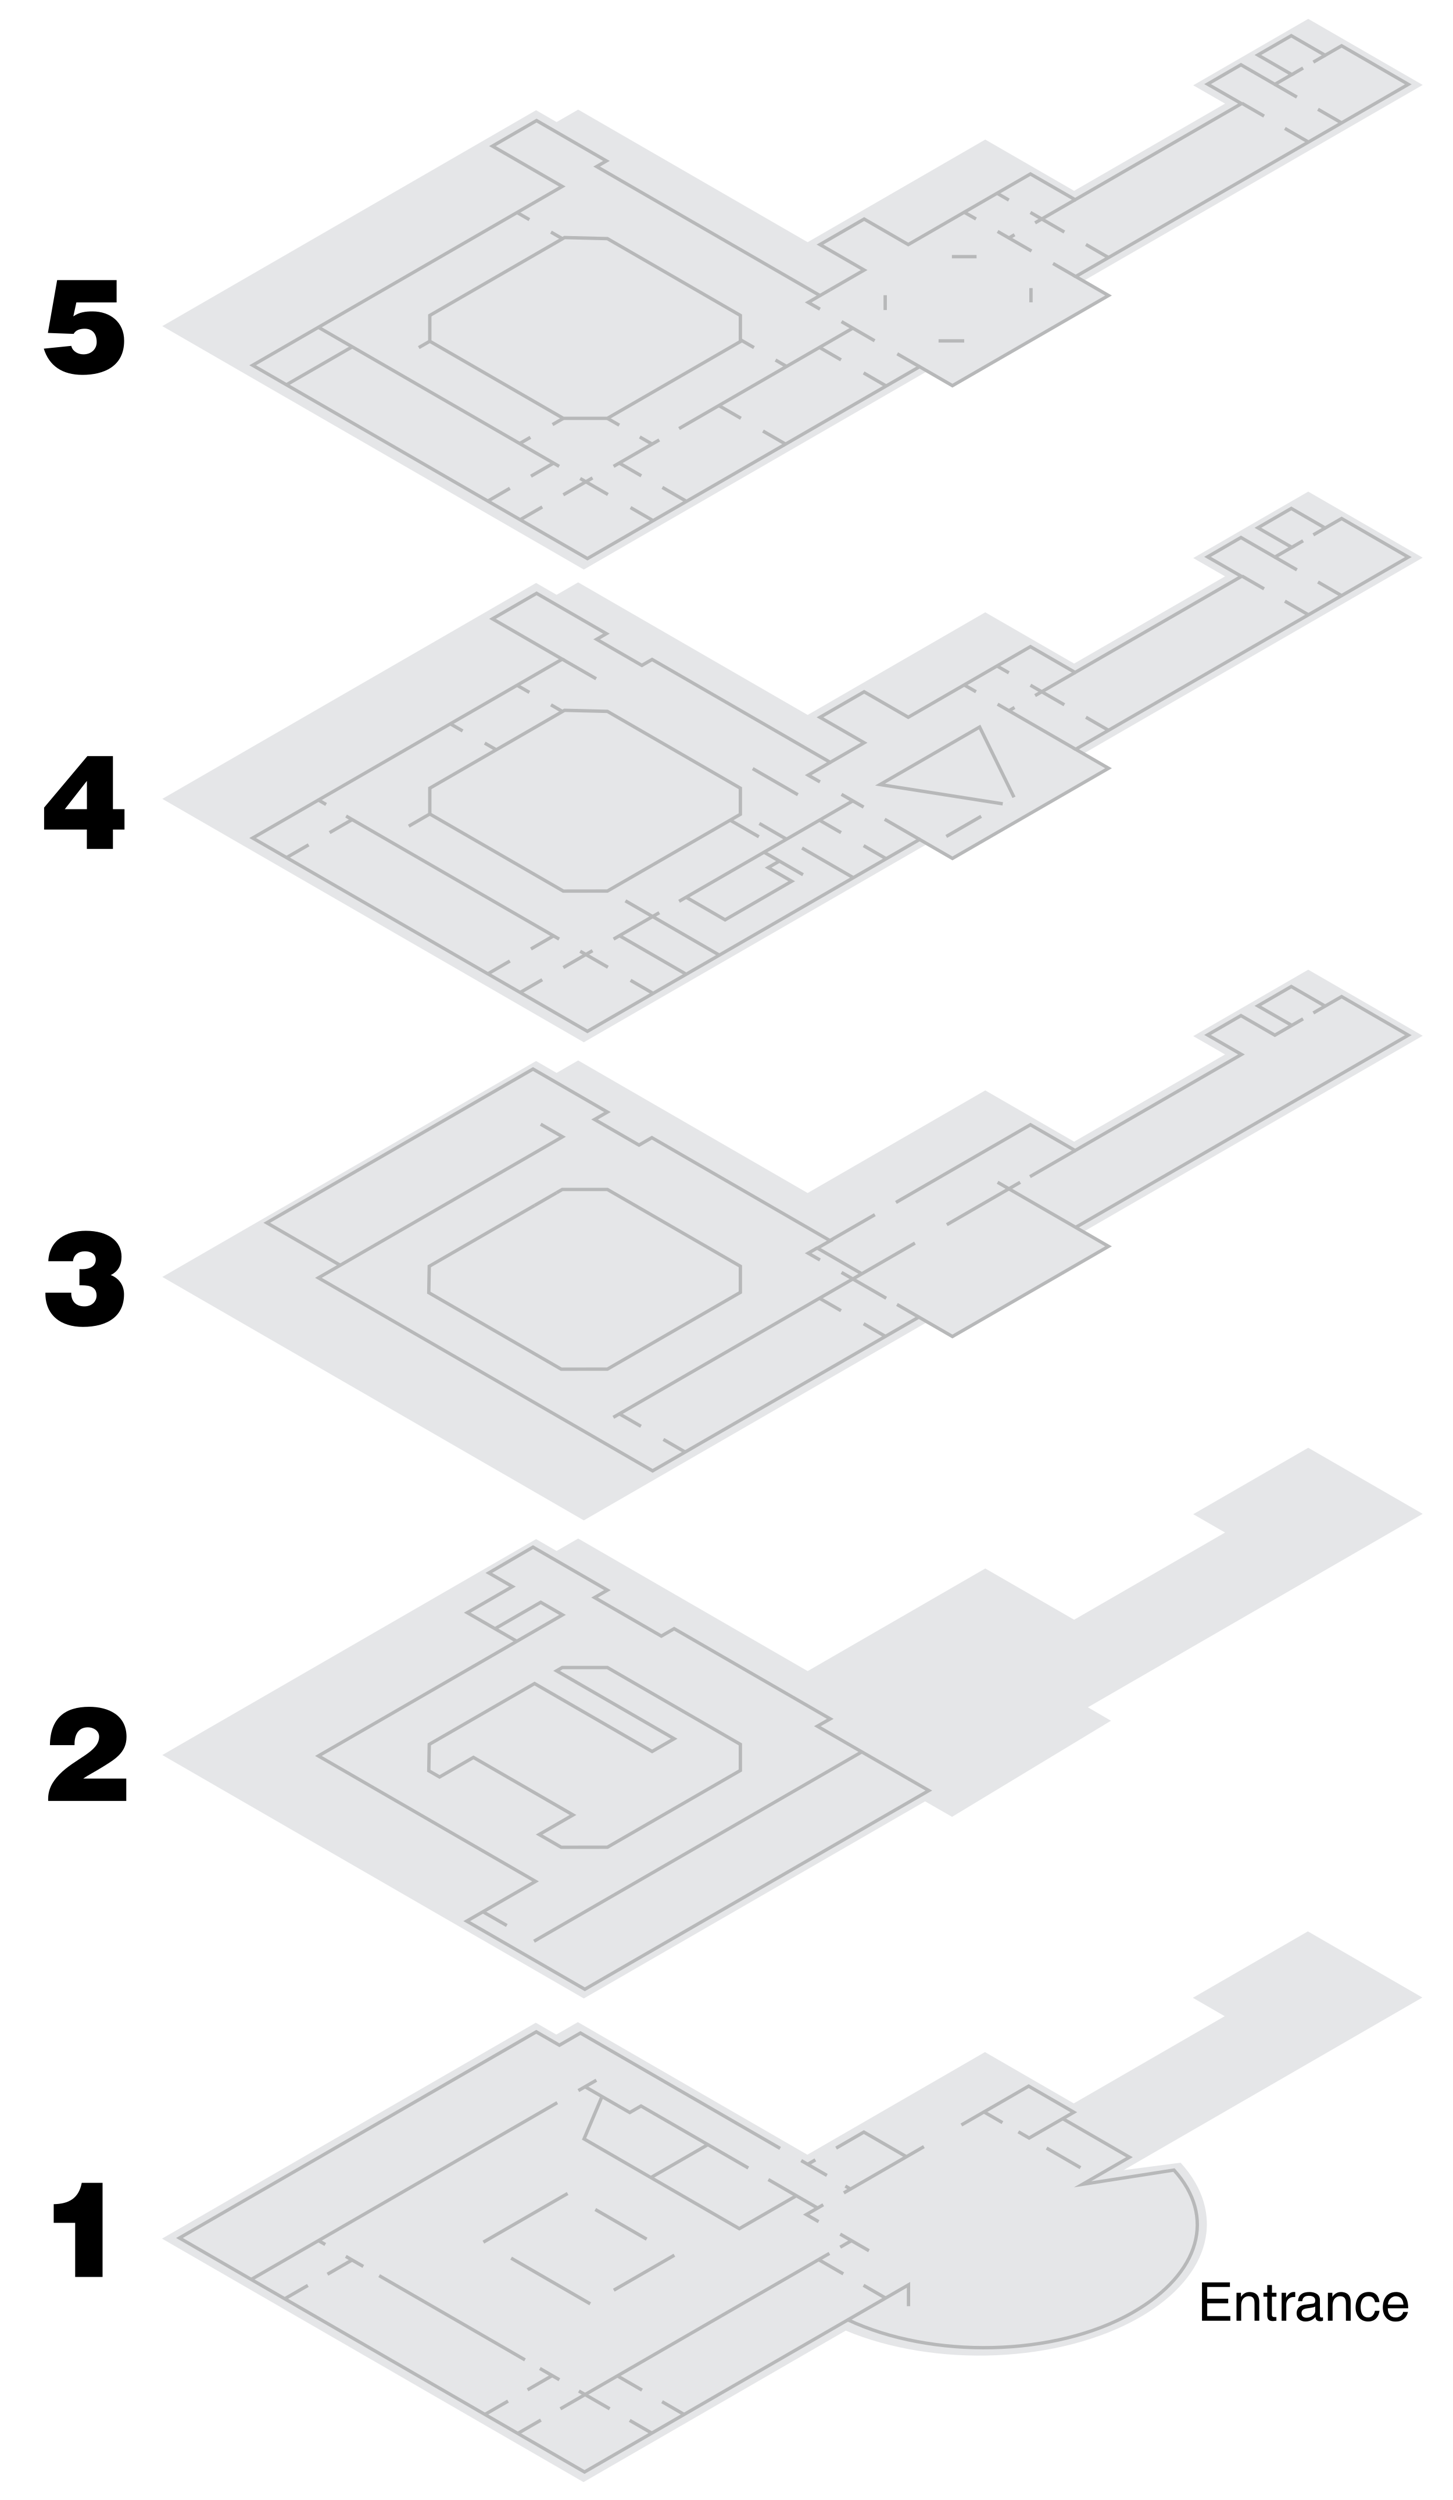 <?xml version="1.0" encoding="utf-8"?>
<svg version="1.1" xmlns="http://www.w3.org/2000/svg" xmlns:xlink="http://www.w3.org/1999/xlink" x="0px" y="0px"
	 viewBox="0 0 2451 4215" style="enable-background:new 0 0 2451 4215;" xml:space="preserve">
<style type="text/css">
	.map-footprint{fill:#E5E6E8;}
	.map-f1-great-hall{fill:#E5E6E8;}
	.map-f1-education-studios{fill:#E5E6E8;}
	.map-f1-robert-blum-gallery{fill:#E5E6E8;}
	.map-f1-pavilion{fill:#E5E6E8;}
	.map-f1-lines{fill:none;stroke:#b7b8b9;stroke-width:5.669;stroke-miterlimit:10;}
	.map-f2-arts-asia{fill:#E5E6E8;}
	.map-f2-arts-islamic{fill:#E5E6E8;}
	.map-f2-libraries-archives{fill:#E5E6E8;}
	.map-f2-lines{fill:none;stroke:#b7b8b9;stroke-width:5.669;stroke-miterlimit:10;}
	.map-f3-beaux-arts-court{fill:#E5E6E8;}
	.map-f3-beaux-arts-court-inner{fill:#E5E6E8;}
	.map-f3-womans-afterlife{fill:#E5E6E8;}
	.map-f3-egyptian{fill:#E5E6E8;}
	.map-f3-kevorkian{fill:#E5E6E8;}
	.map-f3-mummy-chamber{fill:#E5E6E8;}
	.map-f3-auditorium{fill:#E5E6E8;}
	.map-f3-lines{fill:none;stroke:#b7b8b9;stroke-width:5.669;stroke-miterlimit:10;}
	.map-f4-decorative-arts{fill:#E5E6E8;}
	.map-f4-igrassia{fill:#E5E6E8;}
	.map-f4-dinner-party{fill:#E5E6E8;}
	.map-f4-eascfa{fill:#E5E6E8;}
	.map-f4-lines{fill:none;stroke:#b7b8b9;stroke-width:5.669;stroke-miterlimit:10;}
	.map-f5-luce-center{fill:#E5E6E8;}
	.map-f5-luce-visible-storage{fill:#E5E6E8;}
	.map-f5-arts-americas{fill:#E5E6E8;}
	.map-f5-european-art{fill:#E5E6E8;}
	.map-f5-rotunda{fill:#E5E6E8;}
	.map-f5-shapiro-wing{fill:#E5E6E8;}
	.map-f5-lines{fill:none;stroke:#b7b8b9;stroke-width:5.669;stroke-miterlimit:10;}
</style>
<g id="shadow">
	<path class="map-footprint" d="M1427.3,3928.8l-443,255.8l-711-410.5l630.5-364l34.6,20l36.4-21l387.1,223.5l299.6-173l149.8,86.5l254.6-147
		l-53.7-31l194-112l193.1,111.5l-504,291l96.1-12.5l0.1,0c76.6,83.7,53.9,189.8-68.1,260.3c-135.3,78.1-346.5,85.7-496.7,22.8
		L1427.3,3928.8z"/>
</g>
<g id="_x31__zones">
	<polygon class="map-f1-great-hall" points="986,3518 536.6,3777.5 986.9,4037.5 1437.2,3777.5 1361,3733.5 1380.1,3722.5 1081.3,3550 
		1062.3,3561 	"/>
	<polygon class="map-f1-education-studios" points="536.6,3777.5 423.1,3843 872.6,4102.5 986,4037 	"/>
	<polygon class="map-f1-robert-blum-gallery" points="1494.4,3874.5 1381.8,3809.5 873.5,4103 986,4168 	"/>
	<path class="map-f1-pavilion" d="M1430.3,3911c140.7,66.3,349.9,63,481.1-12.8c113.7-65.6,139.9-161.7,68.9-239.7l-154.2,24l79.1-45.7
		l-112.6-65l-411.2,237.4l113,65.2L1430.3,3911z"/>
</g>
<g id="_x31__drawing">
	<polyline class="map-f1-lines" points="1532.5,3888 1532.5,3852 986,4167.5 302.7,3773 904.6,3425.5 943.6,3448 979.1,3427.5 1316,3622 	"/>
	<line class="map-f1-lines" x1="1351.5" y1="3642.5" x2="1394.8" y2="3667.5"/>
	<line class="map-f1-lines" x1="1426" y1="3685.5" x2="1434.6" y2="3690.5"/>
	<line class="map-f1-lines" x1="1423.4" y1="3697" x2="1558.5" y2="3619"/>
	<line class="map-f1-lines" x1="1362.4" y1="3648.8" x2="1375.4" y2="3641.3"/>
	<polyline class="map-f1-lines" points="1410.4,3621.5 1457.2,3594.5 1529,3636 	"/>
	<polyline class="map-f1-lines" points="1621.7,3582.5 1735.2,3517 1811.4,3561 1736,3604.5 1717.8,3594 	"/>
	<line class="map-f1-lines" x1="1691" y1="3578.5" x2="1659.8" y2="3560.5"/>
	<line class="map-f1-lines" x1="423.8" y1="3842.9" x2="940" y2="3544.9"/>
	<polyline class="map-f1-lines" points="975.6,3524.5 986.6,3518.2 1006,3507 	"/>
	<polyline class="map-f1-lines" points="1296.1,3674.5 1379.2,3722.5 1388.7,3717 1360.2,3733.5 1380.9,3745.5 	"/>
	<line class="map-f1-lines" x1="1417.3" y1="3766.5" x2="1465.8" y2="3794.5"/>
	<line class="map-f1-lines" x1="873.5" y1="4102.5" x2="912.4" y2="4080"/>
	<line class="map-f1-lines" x1="945.3" y1="4061" x2="1399.1" y2="3799"/>
	<line class="map-f1-lines" x1="1417.3" y1="3788.5" x2="1436.4" y2="3777.5"/>
	<line class="map-f1-lines" x1="976.5" y1="4031" x2="1028.5" y2="4061"/>
	<line class="map-f1-lines" x1="1062.2" y1="4080.5" x2="1099.5" y2="4102"/>
	<line class="map-f1-lines" x1="943.6" y1="4012" x2="910.7" y2="3993"/>
	<line class="map-f1-lines" x1="885.6" y1="3978.5" x2="639.6" y2="3836.5"/>
	<line class="map-f1-lines" x1="612.8" y1="3821" x2="583.3" y2="3804"/>
	<line class="map-f1-lines" x1="548.7" y1="3784" x2="537.4" y2="3777.5"/>
	<line class="map-f1-lines" x1="593.9" y1="3810.1" x2="552.4" y2="3834.1"/>
	<line class="map-f1-lines" x1="519.3" y1="3853" x2="480.3" y2="3875.5"/>
	<line class="map-f1-lines" x1="931.5" y1="4005" x2="889.9" y2="4029"/>
	<line class="map-f1-lines" x1="857" y1="4048" x2="818" y2="4070.5"/>
	<line class="map-f1-lines" x1="1154" y1="4070.5" x2="1116.8" y2="4049"/>
	<line class="map-f1-lines" x1="1083" y1="4029.5" x2="1041.5" y2="4005.5"/>
	<line class="map-f1-lines" x1="1493.8" y1="3874.3" x2="1456.6" y2="3852.8"/>
	<line class="map-f1-lines" x1="1422.5" y1="3833.5" x2="1380.9" y2="3809.5"/>
	<polyline class="map-f1-lines" points="986.9,3518 1015.4,3534.5 1062.3,3561.5 1081.3,3550.5 1262.3,3655 	"/>
	<polyline class="map-f1-lines" points="1343.3,3701.8 1247.1,3757.3 985.2,3606 1015.5,3534.5 	"/>
	<line class="map-f1-lines" x1="1194.1" y1="3615.6" x2="1098" y2="3671.1"/>
	<line class="map-f1-lines" x1="1004.2" y1="3725" x2="1090.8" y2="3775"/>
	<line class="map-f1-lines" x1="1137.6" y1="3802" x2="1035.4" y2="3861"/>
	<line class="map-f1-lines" x1="995.6" y1="3884" x2="862.2" y2="3807"/>
	<line class="map-f1-lines" x1="815.4" y1="3780" x2="957.5" y2="3698"/>
	<path class="map-f1-lines" d="M1792.6,3571.8l112.6,65l-79.1,45.7l154.2-24c71,78.1,44.8,174.1-68.9,239.7c-131.2,75.7-340.4,79-481.1,12.8"
		/>
	<line class="map-f1-lines" x1="1765.5" y1="3621.5" x2="1822.6" y2="3654.5"/>
</g>
<g id="shadow_copy">
	<polyline class="map-footprint" points="1835.1,2878.3 1895.9,2843.2 2399.9,2552.2 2206.8,2440.8 2012.8,2552.8 2066.5,2583.7 
		1811.9,2730.7 1662,2644.3 1362.4,2817.3 975.3,2593.8 938.9,2614.8 904.3,2594.8 273.8,2958.8 984.8,3369.2 1427.8,3113.5 
		1427.3,3113.8 1560.5,3036.9 1606,3063 1874,2901 1835.1,2878.3 	"/>
</g>
<g id="_x32__zones">
	<path class="map-f2-arts-asia" d="M757.9,3087.8l-220.8-127.5l464.2-268l114.3,66l21.7-12.5l263.3,152l-21.7,12.5l75.3,43.5l-353.3,204l-76.2-44
		l224.3-129.5l0-43.5l-226-130l-75.3,0L723.7,2940l0,44.7l18,10.4l56.1-32.4l88.3,51L757.9,3087.8L757.9,3087.8z"/>
	<polygon class="map-f2-arts-islamic" points="1100.8,3157.7 1024.6,3113.8 950.2,3113.8 913.8,3092.8 969.2,3060.8 886.9,3013.3 757.9,3087.8 
		903.4,3171.8 787.3,3238.8 874,3288.7 	"/>
	<polygon class="map-f2-libraries-archives" points="1566.8,3018.7 1454.2,2953.7 874,3288.7 986.5,3353.7 	"/>
</g>
<g id="_x32__drawing">
	<polygon class="map-f2-lines" points="899.1,2608.3 1024.6,2680.8 1003,2693.3 1115.6,2758.3 1137.2,2745.8 1400.5,2897.8 1378.8,2910.2 
		1453.4,2953.3 1566.8,3018.7 986.5,3353.7 787.3,3238.8 903.4,3171.8 537.1,2960.3 948.9,2722.5 912.1,2701.3 835,2745.8 
		872.2,2767.3 788.2,2718.8 864.4,2674.8 824.6,2651.8 	"/>
	<polygon class="map-f2-lines" points="723.3,2985.3 741.5,2995.8 798.6,2962.8 966.6,3059.8 909.5,3092.8 946.7,3114.3 1024.6,3114.2 
		1248.9,2984.8 1248.9,2940.8 1024.6,2811.3 948.4,2811.3 938.9,2816.8 1137.2,2931.3 1100,2952.8 901.7,2838.3 724.1,2940.8 	"/>
	<line class="map-f2-lines" x1="1454.2" y1="2953.2" x2="900.8" y2="3272.7"/>
	<line class="map-f2-lines" x1="814.6" y1="3223" x2="854.9" y2="3246.2"/>
</g>
<g id="shadow_copy_4">
	<polygon class="map-footprint" points="1895.9,2037.2 2399.9,1746.2 2206.8,1634.8 2012.8,1746.8 2066.5,1777.7 1811.9,1924.7 1662,1838.3 
		1362.4,2011.3 975.3,1787.8 938.9,1808.8 904.3,1788.8 273.8,2152.8 984.8,2563.2 1427.8,2307.5 1427.3,2307.8 	"/>
</g>
<g id="_x33__zones">
	<polygon class="map-f3-beaux-arts-court" points="1002.1,1887.3 1077.5,1930.8 1099.1,1918.3 1399.6,2091.8 1363.3,2112.8 1438.6,2156.2 989.1,2415.7 
		536.2,2154.3 	"/>
	<polygon class="map-f3-beaux-arts-court-inner" points="947.6,2005.3 722.4,2135.3 722.4,2182.3 939.8,2307.8 1022.9,2307.8 1247.2,2178.2 1247.2,2137.3 
		1020.3,2006.3 	"/>
	<polygon class="map-f3-womans-afterlife" points="1044.3,2383.6 1155.8,2448 1100.8,2479.7 990,2415.7 	"/>
	<polygon class="map-f3-egyptian" points="2094.2,1777.2 2207.6,1842.7 1815.3,2069.2 1869.9,2100.7 1606.6,2252.7 1550.3,2220.2 
		1156.3,2447.7 1044.6,2383.2 	"/>
	<polygon class="map-f3-kevorkian" points="1738.2,1895.8 1813.6,1939.2 1438.2,2156 1362.8,2112.5 	"/>
	<polygon class="map-f3-mummy-chamber" points="2263.9,1680.2 2376.5,1745.2 2207.6,1842.7 2094.2,1777.2 	"/>
	<polygon class="map-f3-auditorium" points="854.2,1972 733.1,1902.1 453.9,2063.3 573.9,2132.5 	"/>
</g>
<g id="_x33__drawing">
	<path class="map-f3-lines" d="M872.2,1961.3"/>
	<polyline class="map-f3-lines" points="912.1,1895.3 948.9,1916.5 537.1,2154.3 1100.8,2479.7 1549.9,2220.5 	"/>
	<polyline class="map-f3-lines" points="1453.4,2147.3 1378.8,2104.2 1400.5,2091.8 1099.6,1918 1077.9,1930.5 1003,1887.3 1024.6,1874.8 
		899.1,1802.3 450,2061.5 574.3,2133.3 	"/>
	<polyline class="map-f3-lines" points="901.7,2032.3 724.1,2134.8 723.3,2179.3 741.5,2189.8 741.5,2189.8 909.5,2286.8 909.5,2286.8 
		946.7,2308.3 1024.6,2308.2 1248.9,2178.8 1248.9,2134.8 1024.6,2005.3 948.4,2005.3 938.9,2010.8 	"/>
	<polyline class="map-f3-lines" points="1034.6,2389.5 1454.2,2147.2 1543.4,2095.7 	"/>
	<line class="map-f3-lines" x1="1400.5" y1="2091.2" x2="1475.8" y2="2047.8"/>
	<polyline class="map-f3-lines" points="2198.1,1717.7 2150.5,1745.2 2093.3,1712.2 2037,1744.8 2094.2,1777.7 1813.6,1939.7 1738.2,1896.2 
		1511.3,2027.2 	"/>
	<polyline class="map-f3-lines" points="2215.4,1707.7 2263.1,1680.2 2375.6,1745.2 1814.5,2069.2 	"/>
	<polyline class="map-f3-lines" points="2235.3,1696.2 2178.2,1663.2 2121.9,1695.8 2179.1,1728.7 	"/>
	<line class="map-f3-lines" x1="1813.6" y1="1939.7" x2="1737.4" y2="1983.7"/>
	<line class="map-f3-lines" x1="1720.9" y1="1993.2" x2="1597.1" y2="2064.7"/>
	<polyline class="map-f3-lines" points="1682.8,1993.2 1869.9,2101.2 1606.6,2253.2 1513.1,2199.2 	"/>
	<line class="map-f3-lines" x1="1494.9" y1="2188.7" x2="1419.5" y2="2145.2"/>
	<polyline class="map-f3-lines" points="1383.2,2124.2 1363.3,2112.8 1378.8,2103.8 	"/>
	<line class="map-f3-lines" x1="1044.8" y1="2383.6" x2="1081.2" y2="2404.6"/>
	<line class="map-f3-lines" x1="1119" y1="2426.7" x2="1155.8" y2="2448"/>
	<line class="map-f3-lines" x1="1382.3" y1="2188.7" x2="1418.7" y2="2209.7"/>
	<line class="map-f3-lines" x1="1456.8" y1="2231.7" x2="1493.6" y2="2253"/>
	<line class="map-f3-lines" x1="938.9" y1="2010.8" x2="901.7" y2="2032.3"/>
</g>
<g id="shadow_copy_3">
	<polygon class="map-footprint" points="1895.9,1231.2 2399.9,940.2 2206.8,828.8 2012.8,940.8 2066.5,971.7 1811.9,1118.7 1662,1032.3 
		1362.4,1205.3 975.3,981.8 938.9,1002.8 904.3,982.8 273.8,1346.8 984.8,1757.2 1427.8,1501.5 1427.3,1501.8 	"/>
</g>
<g id="_x34__zones">
	<polygon class="map-f4-decorative-arts" points="1399.6,1285.3 1099.1,1111.8 1082.7,1121.3 1007.3,1077.8 759.6,1220.8 834.1,1263.8 949.3,1197.3 
		1023.8,1199.3 1248.1,1328.8 1248.1,1372.8 	"/>
	<polygon class="map-f4-decorative-arts" points="759.6,1220.8 835,1264.3 724.1,1328.3 725.9,1372.3 949.3,1501.3 1025.5,1501.3 1101.7,1545.2 
		879.1,1673.7 427.1,1412.8 	"/>
	<polygon class="map-f4-igrassia" points="1101.7,1545.2 1025.5,1501.3 1248.1,1372.8 1323.4,1416.2 	"/>
	<polygon class="map-f4-dinner-party" points="1652.5,1226.2 1710.5,1344.7 1691.5,1355.7 1484.5,1323.2 	"/>
	<path class="map-f4-eascfa" d="M1626.5,1154.3l243.4,140.5l-263.3,152l-242.9-140.2L1626.5,1154.3z M1484.5,1323.2l207,32.5l19.1-11
		l-58-118.5L1484.5,1323.2z"/>
</g>
<g id="_x34__drawing">
	<polygon class="map-f4-lines" points="2375.6,939.2 2263.1,874.2 2235.3,890.2 2178.2,857.2 2121.9,889.8 2179.1,922.7 2150.5,939.2 
		2093.3,906.2 2037,938.8 2094.2,971.7 1813.6,1133.7 1738.2,1090.2 1532.1,1209.2 1457.7,1166.3 1383.2,1209.3 1457.7,1252.2 
		1400.5,1285.2 1100,1111.8 1082.7,1121.8 1006.5,1077.8 1022.9,1068.3 905.1,1000.3 830.7,1043.3 948.4,1111.3 426.2,1412.8 
		990.9,1738.7 1551.2,1415.2 1606.6,1447.2 1869.9,1295.2 1814.5,1263.2 	"/>
	<polygon class="map-f4-lines" points="1024.6,1199.3 1248.9,1328.8 1248.9,1372.8 1024.6,1502.2 950.2,1502.3 725,1372.3 725,1328.8 
		952.3,1197.5 	"/>
	<line class="map-f4-lines" x1="583.8" y1="1375.8" x2="943.2" y2="1583.2"/>
	<line class="map-f4-lines" x1="978.7" y1="1603.7" x2="1025.5" y2="1630.7"/>
	<line class="map-f4-lines" x1="1063.6" y1="1652.7" x2="1100.4" y2="1674"/>
	<line class="map-f4-lines" x1="550.1" y1="1356.3" x2="537.4" y2="1348.9"/>
	<line class="map-f4-lines" x1="594.1" y1="1381.7" x2="556" y2="1403.7"/>
	<line class="map-f4-lines" x1="520.6" y1="1424.3" x2="483.4" y2="1445.8"/>
	<line class="map-f4-lines" x1="933.7" y1="1577.8" x2="895.6" y2="1599.8"/>
	<line class="map-f4-lines" x1="860.1" y1="1620.2" x2="822.9" y2="1641.8"/>
	<path class="map-f4-lines" d="M988.7,1609.5"/>
	<line class="map-f4-lines" x1="999.5" y1="1602.7" x2="950.2" y2="1631.2"/>
	<line class="map-f4-lines" x1="914.7" y1="1651.7" x2="877.4" y2="1673.2"/>
	<line class="map-f4-lines" x1="1145.5" y1="1519.5" x2="1438.6" y2="1350.2"/>
	<line class="map-f4-lines" x1="1035" y1="1583.2" x2="1112.1" y2="1538.7"/>
	<line class="map-f4-lines" x1="1212" y1="1609.4" x2="1055" y2="1518.7"/>
	<line class="map-f4-lines" x1="1156.2" y1="1641.7" x2="1044.1" y2="1577"/>
	<line class="map-f4-lines" x1="948.4" y1="1111.3" x2="1005.6" y2="1144.3"/>
	<line class="map-f4-lines" x1="872.6" y1="1155.5" x2="893" y2="1167.3"/>
	<line class="map-f4-lines" x1="929.4" y1="1188.3" x2="949.3" y2="1199.8"/>
	<line class="map-f4-lines" x1="817.7" y1="1252.8" x2="835.8" y2="1263.3"/>
	<line class="map-f4-lines" x1="780.4" y1="1232.3" x2="760" y2="1220.5"/>
	<line class="map-f4-lines" x1="725" y1="1372.3" x2="689.5" y2="1392.8"/>
	<line class="map-f4-lines" x1="1231.6" y1="1382.7" x2="1280.1" y2="1410.7"/>
	<line class="map-f4-lines" x1="1327.3" y1="1415.1" x2="1280.9" y2="1388.3"/>
	<line class="map-f4-lines" x1="1352.9" y1="1429.7" x2="1439.5" y2="1479.7"/>
	<polyline class="map-f4-lines" points="1157.8,1512.9 1223.1,1550.7 1335.5,1485.7 1295.7,1462.7 1314.8,1451.7 1287.9,1436.2 
		1354.6,1474.7 	"/>
	<line class="map-f4-lines" x1="1345.9" y1="1339.8" x2="1269.7" y2="1295.8"/>
	<polyline class="map-f4-lines" points="1400.5,1285.2 1363.3,1306.8 1383.2,1318.2 	"/>
	<line class="map-f4-lines" x1="1419.5" y1="1339.2" x2="1456.8" y2="1360.7"/>
	<line class="map-f4-lines" x1="1492.3" y1="1381.2" x2="1551.2" y2="1415.2"/>
	<line class="map-f4-lines" x1="1418.7" y1="1403.7" x2="1382.8" y2="1383"/>
	<line class="map-f4-lines" x1="1456.8" y1="1425.7" x2="1495.3" y2="1448"/>
	<line class="map-f4-lines" x1="1596.2" y1="1410.2" x2="1655.1" y2="1376.2"/>
	<polyline class="map-f4-lines" points="1691.5,1355.2 1484.5,1322.7 1652.5,1225.7 1710.5,1344.2 	"/>
	<line class="map-f4-lines" x1="1626.5" y1="1154.8" x2="1646.4" y2="1166.2"/>
	<line class="map-f4-lines" x1="1681.9" y1="1122.8" x2="1701.8" y2="1134.3"/>
	<line class="map-f4-lines" x1="1738.2" y1="1155.2" x2="1795.4" y2="1188.2"/>
	<line class="map-f4-lines" x1="1813.6" y1="1133.7" x2="1746" y2="1172.7"/>
	<line class="map-f4-lines" x1="1711.4" y1="1192.7" x2="1701.9" y2="1198.2"/>
	<line class="map-f4-lines" x1="1682.8" y1="1187.2" x2="1814.5" y2="1263.2"/>
	<line class="map-f4-lines" x1="1831.8" y1="1209.2" x2="1869.9" y2="1231.2"/>
	<line class="map-f4-lines" x1="2235.3" y1="890.2" x2="2215.4" y2="901.7"/>
	<line class="map-f4-lines" x1="2179.1" y1="922.7" x2="2198.1" y2="911.7"/>
	<line class="map-f4-lines" x1="2150.5" y1="939.2" x2="2187.7" y2="960.7"/>
	<line class="map-f4-lines" x1="2223.2" y1="981.2" x2="2263.1" y2="1004.2"/>
	<line class="map-f4-lines" x1="2207.2" y1="1036.5" x2="2167.4" y2="1013.5"/>
	<line class="map-f4-lines" x1="2095" y1="971.2" x2="2132.3" y2="992.7"/>
</g>
<g id="shadow_copy_2">
	<polygon class="map-footprint" points="1895.9,434.2 2399.9,143.2 2206.8,31.8 2012.8,143.8 2066.5,174.7 1811.9,321.7 1662,235.3 
		1362.4,408.3 975.3,184.8 938.9,205.8 904.3,185.8 273.8,549.8 984.8,960.2 1427.8,704.5 1427.3,704.8 	"/>
</g>
<g id="_x35__zones">
	<path class="map-f5-luce-center" d="M1383.2,497.8l-19.9,11.5l75.3,43.5L989.1,812.2l-452.1-261l469.4-271L1383.2,497.8z M1024.6,401.8l-72.7,0
		l-225.2,130l0,44l223.4,129l78.8,0l222.1-128.2l0-44.7L1024.6,401.8z"/>
	<polygon class="map-f5-luce-visible-storage" points="876.5,876.2 482.5,648.8 593.4,584.8 987.4,812.2 	"/>
	<polygon class="map-f5-arts-americas" points="1155.4,845.2 1044.6,781.2 878.3,877.2 989.1,941.2 	"/>
	<polygon class="map-f5-european-art" points="1439.5,553.2 1550.3,617.2 1157.1,844.2 1046.3,780.2 	"/>
	<polygon class="map-f5-rotunda" points="1626.5,357.3 1869.9,497.7 1606.6,649.7 1363.3,509.3 	"/>
	<polygon class="map-f5-shapiro-wing" points="2375.6,142.7 2262.2,77.2 1701.9,400.7 1815.3,466.2 	"/>
</g>
<g id="_x35__drawing">
	<polyline class="map-f5-lines" points="1382.7,498 1006.5,280.8 1022.9,271.3 905.1,203.3 830.7,246.3 948.4,314.3 426.2,615.8 
		990.9,941.7 1551.2,618.2 1606.6,650.2 1869.9,498.2 1814.5,466.2 2375.6,142.2 2263.1,77.2 2235.3,93.2 2178.2,60.2 2121.9,92.7 
		2179.1,125.7 2150.5,142.2 2093.3,109.2 2037,141.8 2094.2,174.7 1813.6,336.7 1738.2,293.3 1532.1,412.3 1457.7,369.3 
		1383.2,412.3 1457.7,455.3 1400.5,488.3 	"/>
	<polygon class="map-f5-lines" points="1024.6,402.3 1248.9,531.8 1248.9,575.8 1024.6,705.3 950.2,705.3 725,575.3 725,531.8 952.3,400.5 	
		"/>
	<line class="map-f5-lines" x1="537.5" y1="552" x2="943.2" y2="786.2"/>
	<line class="map-f5-lines" x1="978.7" y1="806.7" x2="1025.5" y2="833.7"/>
	<line class="map-f5-lines" x1="1063.6" y1="855.7" x2="1100.4" y2="877"/>
	<path class="map-f5-lines" d="M537.4,551.9"/>
	<line class="map-f5-lines" x1="594.1" y1="584.7" x2="482.8" y2="648.9"/>
	<line class="map-f5-lines" x1="933.7" y1="780.8" x2="895.6" y2="802.8"/>
	<line class="map-f5-lines" x1="860.1" y1="823.2" x2="822.9" y2="844.8"/>
	<path class="map-f5-lines" d="M988.7,812.5"/>
	<line class="map-f5-lines" x1="999.5" y1="805.7" x2="950.2" y2="834.2"/>
	<line class="map-f5-lines" x1="914.7" y1="854.7" x2="877.4" y2="876.2"/>
	<line class="map-f5-lines" x1="1145.5" y1="722.5" x2="1438.6" y2="553.2"/>
	<line class="map-f5-lines" x1="1035" y1="786.2" x2="1112.1" y2="741.7"/>
	<line class="map-f5-lines" x1="872.6" y1="358.5" x2="893" y2="370.3"/>
	<line class="map-f5-lines" x1="929.4" y1="391.3" x2="949.3" y2="402.8"/>
	<line class="map-f5-lines" x1="725" y1="575.3" x2="706.4" y2="586"/>
	<line class="map-f5-lines" x1="1248.5" y1="572.5" x2="1271.9" y2="586"/>
	<line class="map-f5-lines" x1="1327.3" y1="618.1" x2="1308.2" y2="607"/>
	<polyline class="map-f5-lines" points="1400.5,488.3 1363.3,509.8 1383.2,521.2 	"/>
	<line class="map-f5-lines" x1="1419.5" y1="542.2" x2="1475.4" y2="574.5"/>
	<line class="map-f5-lines" x1="1513.5" y1="596.5" x2="1551.2" y2="618.2"/>
	<line class="map-f5-lines" x1="1418.7" y1="606.7" x2="1382.8" y2="586"/>
	<line class="map-f5-lines" x1="1456.8" y1="628.7" x2="1495.3" y2="651"/>
	<line class="map-f5-lines" x1="1626.5" y1="357.8" x2="1646.4" y2="369.2"/>
	<line class="map-f5-lines" x1="1681.9" y1="325.8" x2="1701.8" y2="337.3"/>
	<line class="map-f5-lines" x1="1738.2" y1="358.2" x2="1795.4" y2="391.2"/>
	<line class="map-f5-lines" x1="1813.6" y1="336.7" x2="1746" y2="375.7"/>
	<line class="map-f5-lines" x1="1711.4" y1="395.7" x2="1701.9" y2="401.2"/>
	<line class="map-f5-lines" x1="1776.3" y1="444.2" x2="1814.5" y2="466.2"/>
	<line class="map-f5-lines" x1="1682.8" y1="390.2" x2="1740" y2="423.2"/>
	<line class="map-f5-lines" x1="1831.8" y1="412.2" x2="1869.9" y2="434.2"/>
	<line class="map-f5-lines" x1="2235.3" y1="93.2" x2="2215.4" y2="104.7"/>
	<line class="map-f5-lines" x1="2179.1" y1="125.7" x2="2198.1" y2="114.7"/>
	<line class="map-f5-lines" x1="2150.5" y1="142.2" x2="2187.7" y2="163.7"/>
	<line class="map-f5-lines" x1="2223.2" y1="184.2" x2="2263.1" y2="207.2"/>
	<line class="map-f5-lines" x1="2207.2" y1="239.5" x2="2167.4" y2="216.5"/>
	<line class="map-f5-lines" x1="2095" y1="174.2" x2="2132.3" y2="195.7"/>
	<line class="map-f5-lines" x1="950.2" y1="705.3" x2="932" y2="715.8"/>
	<line class="map-f5-lines" x1="894.7" y1="737.3" x2="877" y2="747.5"/>
	<line class="map-f5-lines" x1="1024.6" y1="705.3" x2="1044.6" y2="716.8"/>
	<line class="map-f5-lines" x1="1079.2" y1="736.7" x2="1099.1" y2="748.2"/>
	<line class="map-f5-lines" x1="1044.6" y1="780.7" x2="1081.8" y2="802.2"/>
	<line class="map-f5-lines" x1="1117.3" y1="821.7" x2="1156.6" y2="844.4"/>
	<line class="map-f5-lines" x1="1249.8" y1="705.2" x2="1213" y2="684"/>
	<line class="map-f5-lines" x1="1287" y1="726.7" x2="1325.1" y2="748.7"/>
	<line class="map-f5-lines" x1="1605.7" y1="432.7" x2="1647.3" y2="432.7"/>
	<line class="map-f5-lines" x1="1493.2" y1="497.7" x2="1493.2" y2="522.7"/>
	<line class="map-f5-lines" x1="1583.2" y1="574.7" x2="1626.5" y2="574.7"/>
	<line class="map-f5-lines" x1="1739.1" y1="509.7" x2="1739.1" y2="485.7"/>
</g>
<g id="elevator">
	<g>
		<path d="M173,3838.7h-46.2v-91.2H90.6v-31.5c24.4-0.4,42.2-8.9,47.3-36H173V3838.7z"/>
	</g>
	<g>
		<path d="M81.3,3036.2c-0.9-18.2,6.2-31.5,18.6-44.4c26.2-27.3,67.3-38,67.3-63.9c0-10-9.5-15.8-18.9-15.8
			c-17.8,0-22.9,14.9-22.6,30H84.2c0.7-46,25.8-64.6,66.4-64.6c32.4,0,62.8,14.2,62.8,50.6c0,27.5-21.1,38.8-41.5,51.5
			c-11.3,7.1-23.3,13.1-31.5,18.9H213v37.7H81.3z"/>
	</g>
	<g>
		<path d="M120.2,2179.3c-0.2,7.1,1.8,12.9,5.5,16.9s9.5,6.2,16.6,6.2c13.5,0,20.6-9.1,20.6-18.2c0-18-17.8-17.3-28.9-17.3v-27.3
			c10.9,0.9,27.5-1.3,27.5-16c0-10.2-9.1-14-18.2-14c-10.9,0-18.9,5.6-20.2,16.7H81.5c1.6-36,30.6-51.3,63.3-51.3
			c37.1,0,60.2,17.1,60.2,43.7c0,14.2-5.5,24.6-18.2,30.9c14.2,5.6,22.4,17.3,22.4,32.6c0,36.4-27.3,54.8-69.3,54.8
			c-36.4,0-63.9-18.9-63.3-57.7H120.2z"/>
	</g>
	<g>
		<path d="M74.4,1361.5l73-86.8h43.1v89.5h19.5v34.4h-19.5v32.6h-44v-32.6H74.4V1361.5z M109.3,1364.2h37.3v-47.7L109.3,1364.2z"/>
	</g>
	<g>
		<path d="M96.4,472.2h100.3v37.7h-67.9l-5.1,23.5c9.8-7.1,20.6-8.4,32.4-8.4c30,0,53.3,18.2,53.3,49.5c0,43.3-34.4,57.5-70.2,57.5
			c-34.2,0-56.4-15.3-65.3-44.2l46.4-4.7c0,0.4,0.4,1.1,0.4,1.6c2.7,8.2,11.5,12.7,20,12.7c13.5,0,22.4-9.1,22.4-20.6
			c0-12.9-6.2-22.6-20.2-22.6c-6.9,0-15.1,1.8-18.6,8.7l-43.5-1.6L96.4,472.2z"/>
	</g>
	<g>
		<path d="M2075.3,3912.5h-47.7v-64.6h47.1v7.7h-38.3v19.8h35.4v7.7h-35.4v21.6h39V3912.5z"/>
		<path d="M2124.1,3912.5h-7.9v-29c0-8.2-2.3-12.3-10.1-12.3c-4.5,0-12.4,2.9-12.4,15.7v25.6h-7.9v-47.1h7.5v6.7h0.2
			c1.7-2.5,6.1-8,14.2-8c7.3,0,16.5,3,16.5,16.4V3912.5z"/>
		<path d="M2145.5,3872v30.6c0,3.7,3.1,3.7,4.8,3.7h2.8v6.2c-2.9,0.3-5.1,0.6-5.9,0.6c-7.8,0-9.5-4.4-9.5-10.1v-31h-6.4v-6.6h6.4
			v-13.1h7.9v13.1h7.6v6.6H2145.5z"/>
		<path d="M2169.8,3912.5h-7.9v-47.1h7.5v7.8h0.2c3.2-5.5,7.3-9.2,13.2-9.2c1,0,1.4,0.1,2.1,0.3v8.2h-3c-7.4,0-12.1,5.8-12.1,12.6
			V3912.5z"/>
		<path d="M2189.6,3879.8c0.4-11.2,7.8-15.7,19.4-15.7c3.8,0,17.5,1.1,17.5,13.1v27.1c0,2,1,2.8,2.6,2.8c0.7,0,1.7-0.2,2.6-0.4v5.8
			c-1.4,0.4-2.5,0.9-4.3,0.9c-7,0-8.1-3.6-8.4-7.2c-3.1,3.3-7.8,7.6-17,7.6c-8.6,0-14.8-5.5-14.8-13.6c0-4,1.2-13.1,14.3-14.8
			l13-1.6c1.9-0.2,4.1-0.9,4.1-5.6c0-5-3.6-7.7-11.1-7.7c-9,0-10.3,5.5-10.8,9.1H2189.6z M2218.6,3888.5c-1.3,1-3.2,1.7-13,3
			c-3.9,0.5-10.1,1.7-10.1,7.7c0,5.1,2.6,8.2,8.5,8.2c7.4,0,14.6-4.8,14.6-11.1V3888.5z"/>
		<path d="M2278.3,3912.5h-7.9v-29c0-8.2-2.3-12.3-10.1-12.3c-4.5,0-12.4,2.9-12.4,15.7v25.6h-7.9v-47.1h7.5v6.7h0.2
			c1.7-2.5,6.1-8,14.2-8c7.3,0,16.5,3,16.5,16.4V3912.5z"/>
		<path d="M2319.4,3881.3c-1-6.3-4.5-10.1-11.2-10.1c-9.8,0-13,9.4-13,17.7c0,8.1,2,18.1,12.9,18.1c5.3,0,9.9-4,11.2-11.2h7.7
			c-0.8,7.5-5.4,18-19.2,18c-13.2,0-21.1-10-21.1-23.6c0-14.6,7-26.2,22.6-26.2c12.3,0,17,9,17.6,17.2H2319.4z"/>
		<path d="M2374.9,3897.8c-0.3,2.2-2.4,8.9-8.4,12.9c-2.2,1.4-5.2,3.2-12.8,3.2c-13.2,0-21.1-10-21.1-23.6c0-14.6,7-26.2,22.6-26.2
			c13.6,0,20.2,10.8,20.2,27.4h-34.4c0,9.8,4.6,15.5,13.7,15.5c7.5,0,11.9-5.8,12.1-9.3H2374.9z M2367.4,3885.3
			c-0.4-7.3-3.5-14-13.1-14c-7.3,0-13,6.8-13,14H2367.4z"/>
	</g>
</g>
</svg>
